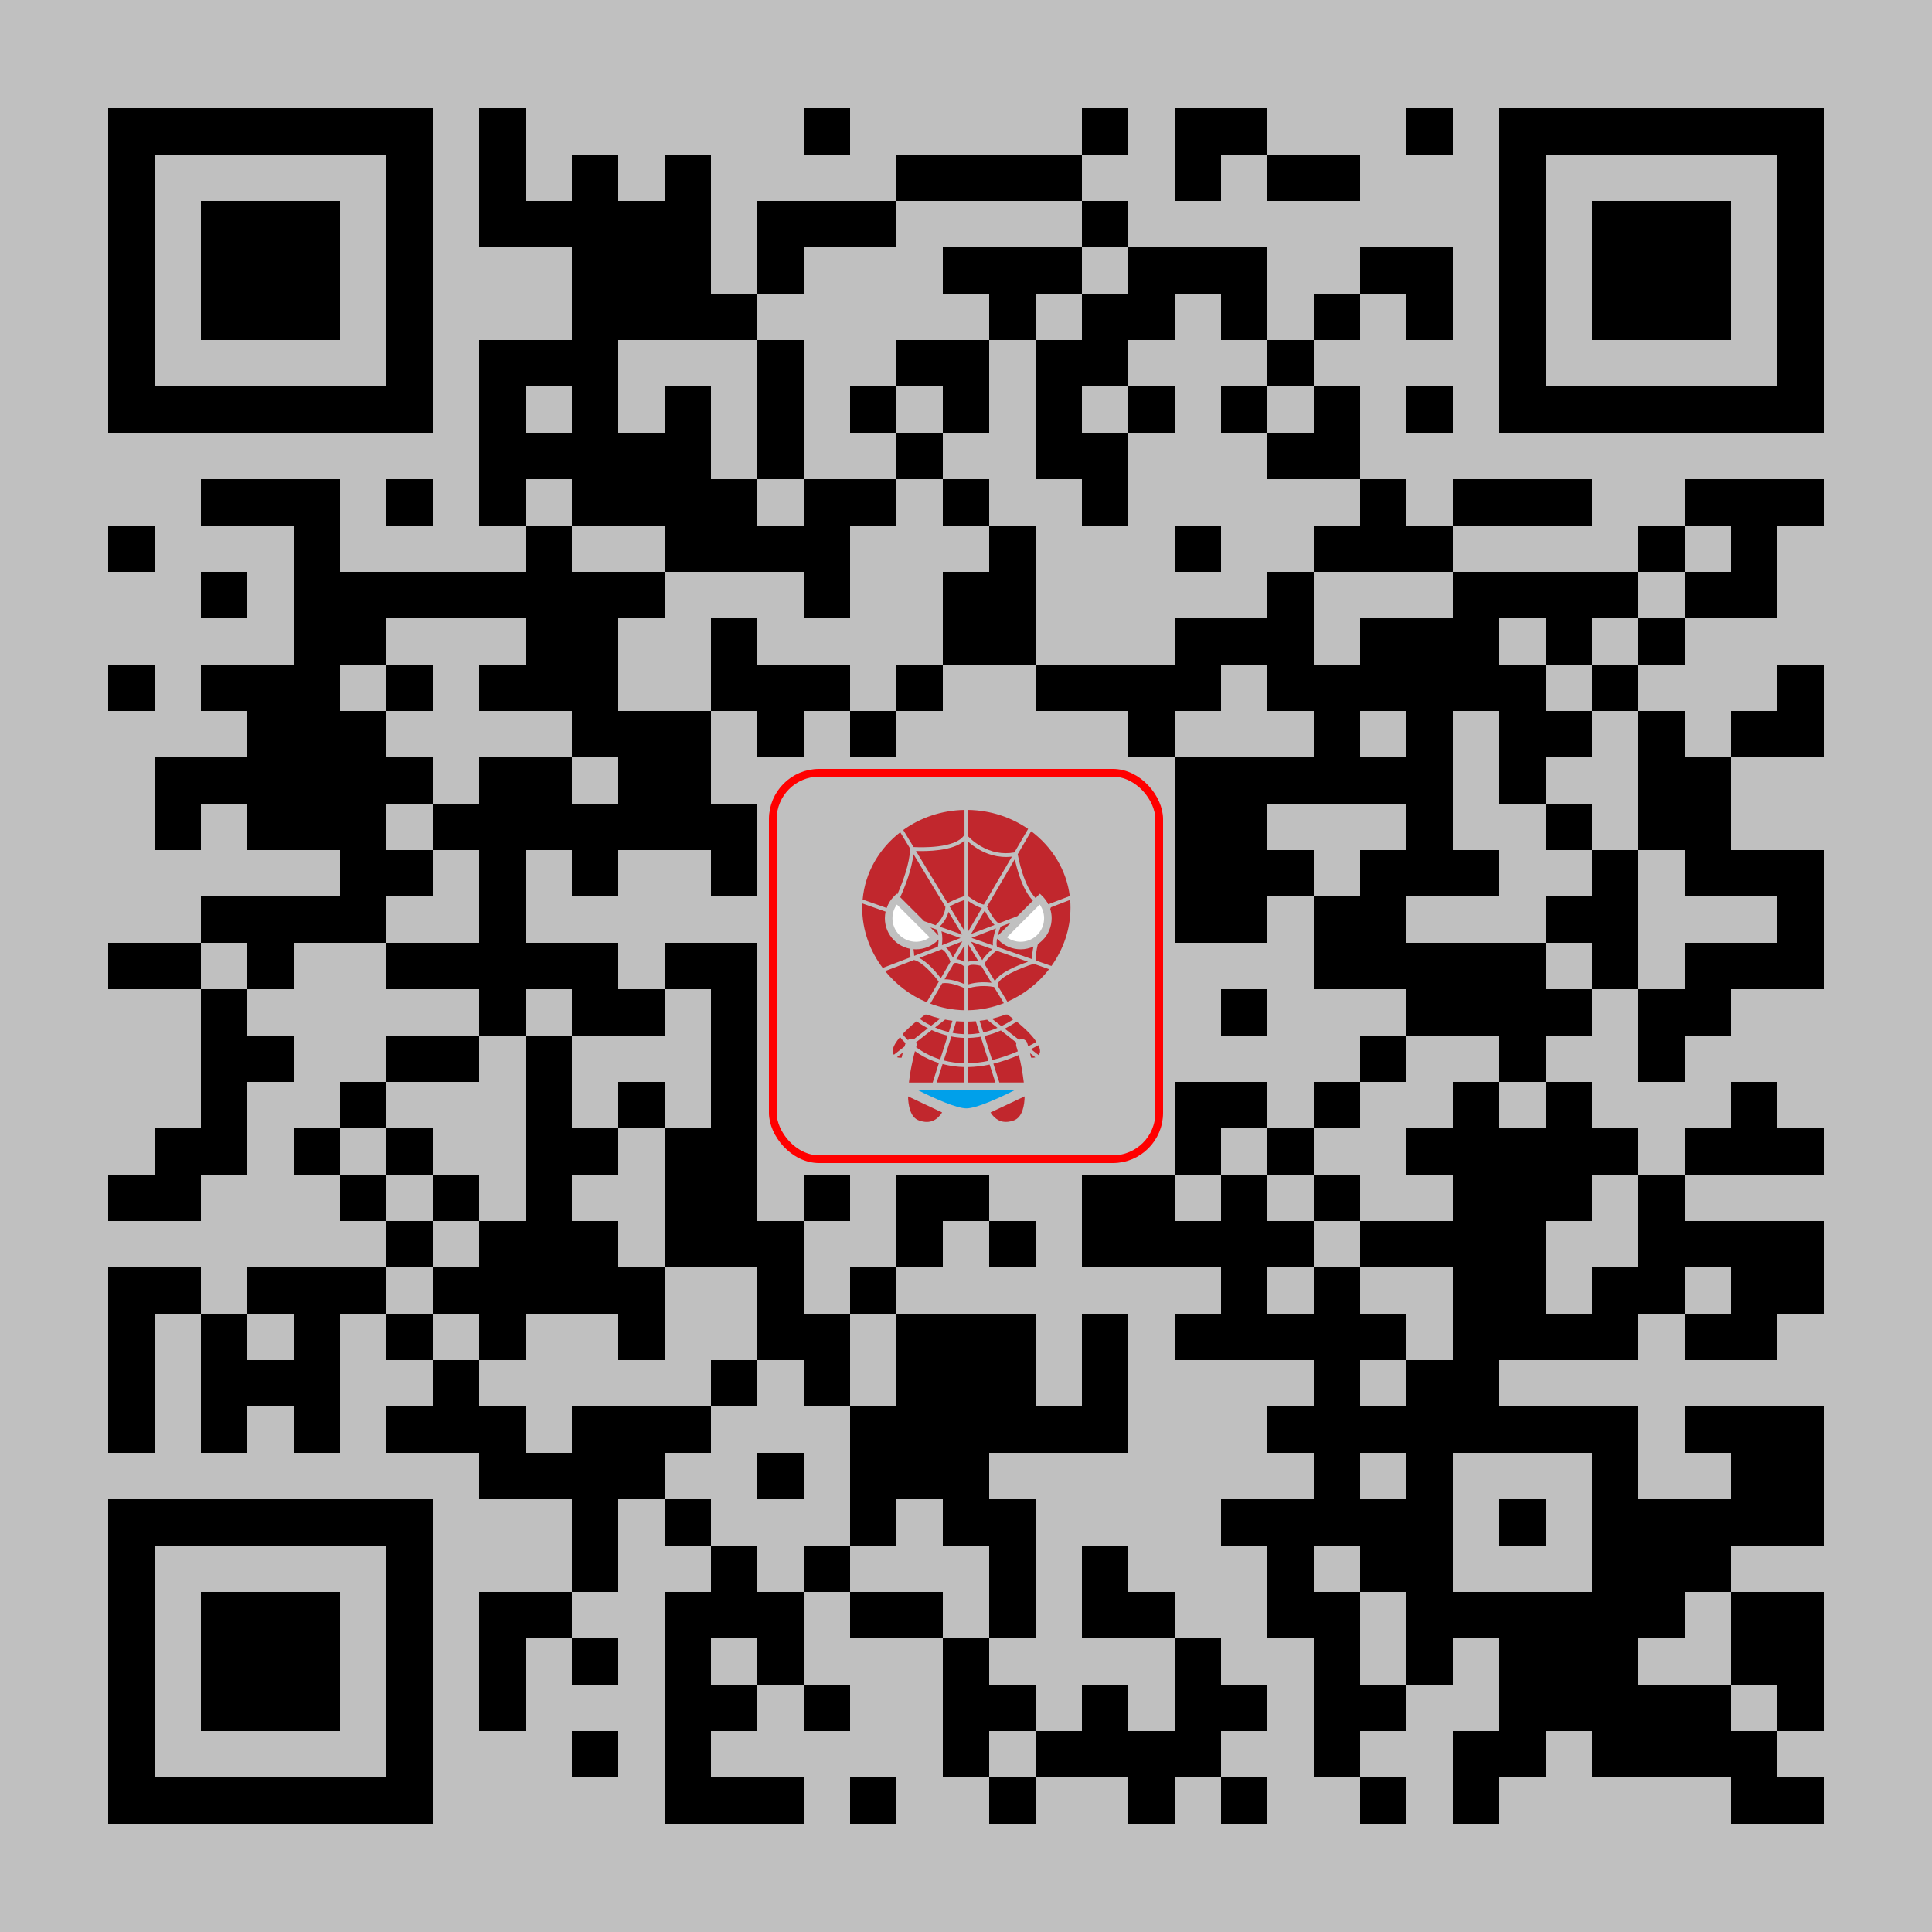 <?xml version="1.0" encoding="utf-8"?>
<svg xmlns="http://www.w3.org/2000/svg" xmlns:xlink="http://www.w3.org/1999/xlink" width="500" height="500" viewBox="0 0 500 500">

	<symbol  id="logo" viewBox="0 0 1024 1024"><path d="M387.4 921.4c15.1 5.3 28 5.2 39.2-0.3 10.3-5 17.5-13.8 22.1-21l-90.3-42.6c0.5 22.4 5.3 55.6 29 63.9zM587.1 912.6c13.7 13.1 30.5 16 51.2 8.8 23.9-8.3 28.7-41.5 29.1-64L577 900.1c2.5 4 5.9 8.5 10.1 12.5zM537.9 658.3c-6.9 0.6-13.7 0.9-20.7 1v33.5c10.3-0.1 20.6-1.1 30.8-2.8l-10.1-31.7zM548.1 657.3l9.8 30.7c12.6-2.8 25.1-6.8 37.6-12.1l-27.7-21.6c-6.5 1.2-13.1 2.2-19.7 3zM574.6 773.2c-9.2 2-18.3 3.5-27.3 4.6-10.2 1.2-20.2 1.9-30 2.1v40.9h72.6l-15.3-47.6zM368.1 774.6c-0.2 0.8-0.3 1.6-0.5 2.4-0.3 1.4-0.6 2.9-0.8 4.3-0.2 0.8-0.3 1.7-0.5 2.5-0.3 1.5-0.5 2.9-0.8 4.4-0.2 0.9-0.3 1.8-0.5 2.7-0.2 1.4-0.5 2.9-0.7 4.3-0.2 1-0.3 1.9-0.5 2.9l-0.6 4.2c-0.2 1.1-0.3 2.2-0.5 3.4-0.2 1.3-0.4 2.6-0.5 3.9-0.2 1.3-0.3 2.5-0.5 3.8-0.2 1.2-0.3 2.4-0.5 3.6-0.1 0.8-0.2 1.7-0.3 2.5-0.1 0.4-0.1 0.9-0.2 1.3h63l16.5-51.7c-4-1.2-7.9-2.6-11.8-4-20.9-7.8-38.1-17.7-51.7-27.5-3.2 11.8-6.1 24.1-8.6 37zM604.4 682.8c-14.3 6.4-28.9 11.3-43.5 14.6l20.4 63.8c22.1-5.3 44.8-13 68-23.1-1.2-4.4-2.5-8.7-3.8-12.9-1.1-3.4-0.8-6.9 0.4-10l-41.5-32.4zM404.3 640.6c-3.3 2.4-8.6 6.3-15.1 11.3 5.3 3.9 15.9 11.1 30.5 18.3l24.2-18.8c-11.9-2.8-23.7-6.4-35.3-10.7h-4.3zM507.2 659.3c-7-0.1-14-0.5-20.9-1.1l-9.9 31c10.3 2 20.6 3.1 30.9 3.5v-33.4zM551 699.4c-2.2 0.4-4.4 0.8-6.6 1.1-9 1.3-18.1 2-27.2 2.2v67c17.6-0.3 35.7-2.4 54.3-6.3l-20.5-64zM380.5 725.2l-0.6 2.1c13.6 10.1 31.2 20.6 52.8 28.6 3.6 1.3 7.1 2.5 10.8 3.7l20.1-63c-1.7-0.4-3.4-0.8-5.1-1.3-14.1-3.8-26.7-8.6-37.4-13.5l-41.4 32.3c1.5 3.4 2 7.3 0.8 11.1zM507.2 702.6c-11.3-0.4-22.7-1.6-33.9-3.8L453 762.3c17.4 4.5 35.5 7 54.3 7.4v-67.1zM466.5 687.1l9.6-30c-6.5-0.8-13-1.8-19.4-3.1L430 674.9c9.3 4 19.8 7.9 31.5 10.9 1.6 0.5 3.3 0.9 5 1.3zM507.2 779.8c-19.8-0.4-39-3.1-57.3-8l-15.6 48.9h73v-40.9zM684.5 754.9c3.7 0.4 7.7 0.3 11.3-0.8l-14.1-11c0.9 3.9 1.9 7.8 2.8 11.8zM704.5 748.2c1.4-1.8 2.6-4.1 3.3-6.9l0.3-1.2c0.1-0.4 0.1-0.7 0.1-1.1v-0.2c0.4-4.6-1.2-10.3-4.5-16.9-6.5 3.7-13 7.2-19.4 10.6l20.2 15.7zM614.5 678l38 29.6c0.9-0.5 1.9-0.9 2.9-1.3 7.9-2.5 16.3 1.9 18.8 9.8 0.9 2.9 1.8 5.8 2.6 8.8 7.2-3.7 14.5-7.6 21.8-11.8-1.3-2-2.7-4-4.2-6-0.5-0.7-1-1.3-1.5-2 0-0.1-0.1-0.1-0.1-0.2l-1.5-1.8c-0.1-0.1-0.2-0.2-0.3-0.4-0.4-0.6-0.9-1.1-1.4-1.7-0.2-0.2-0.3-0.4-0.5-0.6-0.4-0.5-0.9-1-1.3-1.5-0.2-0.2-0.4-0.5-0.6-0.7-0.4-0.5-0.8-0.9-1.2-1.4-0.3-0.3-0.5-0.6-0.8-0.9-0.4-0.4-0.8-0.8-1.1-1.3-0.3-0.4-0.6-0.7-1-1.1-0.3-0.4-0.7-0.8-1.1-1.1-0.4-0.4-0.7-0.8-1.1-1.2-0.3-0.4-0.7-0.7-1-1.1-0.4-0.4-0.8-0.9-1.2-1.3-0.3-0.3-0.6-0.7-1-1l-1.4-1.4-0.9-0.9-1.5-1.5-0.9-0.9c-0.5-0.5-1.1-1-1.6-1.6-0.3-0.3-0.6-0.6-1-0.9-0.5-0.5-1.1-1-1.6-1.6-0.2-0.2-0.4-0.4-0.7-0.6-0.4-0.3-0.7-0.7-1.1-1-0.3-0.3-0.6-0.6-0.9-0.8-0.3-0.3-0.6-0.5-0.9-0.8-0.4-0.4-0.8-0.7-1.2-1.1-0.2-0.2-0.4-0.3-0.5-0.5-5.9-5.4-11.8-10.4-17.3-14.9-10.4 7.2-21 13.4-31.7 18.7zM340.3 755h0.1c0.4-0.1 0.7-0.1 1.1-0.2 1-4.6 2.1-9.1 3.2-13.5L329 753.7c3.5 1.3 7.5 1.6 11.3 1.3zM621.7 640.6h-4.3c-12.1 4.5-24.3 8.2-36.8 11.1l25.1 19.6c10.8-5.2 21.6-11.3 32.3-18.4-6.9-5.5-12.7-9.8-16.3-12.3zM665.2 820.8c-3.1-26-7.5-50.4-13.2-72.9-23 10-45.6 17.7-67.5 23l15.9 49.8h64.8zM370.6 706.4c0.6 0.2 1.2 0.4 1.8 0.7L411 677c-15.2-7.9-25.5-15.3-29.9-18.7-0.7 0.6-1.5 1.2-2.2 1.8-0.9 0.7-1.8 1.5-2.7 2.2l-0.2 0.2c-0.7 0.6-1.4 1.2-2.2 1.8-0.3 0.2-0.5 0.4-0.7 0.6-0.7 0.6-1.4 1.2-2 1.7-0.4 0.4-0.9 0.8-1.3 1.2-0.2 0.2-0.5 0.4-0.7 0.6-4 3.5-8 7.1-12 10.9-4.8 4.5-9.1 8.9-13.1 13.2 0.3 0.5 4.9 6.8 13.8 15.7 3.6-2.4 8.3-3.2 12.8-1.8zM337.1 700.3c-5.4 6.5-9.8 12.6-13 18.1-0.2 0.4-0.4 0.8-0.6 1.1-0.8 1.4-1.5 2.8-2.1 4.1-0.3 0.6-0.6 1.3-0.9 2-0.5 1.3-1 2.5-1.4 3.7-0.4 1.2-0.7 2.3-0.9 3.4-0.5 2.4-0.7 4.6-0.5 6.5 0 0.2 0 0.3 0.1 0.5 0 0.2 0.1 0.4 0.1 0.6 0.1 0.4 0.1 0.7 0.2 1 0.7 2.4 1.6 4.3 2.7 6l28.3-22c0.8-2.9 1.7-5.8 2.6-8.7-7.5-7.4-12.3-13.3-14.6-16.3z" fill="#C1272D" p-id="5341"></path><path d="M384 840.8c42.8 21.5 102.6 48.5 129 48.5 26.3 0 85.9-27 128.5-48.5H384z" fill="#00A0EA" p-id="5342"></path><path d="M442.2 407.8l60 21.1-36.6-60.3c-4.7 18.2-16.6 32.3-23.4 39.2zM477.1 489.9l25.2-43.1-43.1 16.6c8.4 7.1 14.4 18.3 17.9 26.5zM508 179.7c-30.3 28.2-101.4 28.5-128.6 27.5l83.9 138.3c6.7-3.6 23.3-11.9 44.8-19V179.7zM555 496.7c6.4-10.9 18.8-22.6 26.6-29.3l-56.3-19.8 29.7 49.1zM508 513.5c-6.3-4.7-19.3-12.3-28-8.8l-24.9 42.6h2.4c18.5 0 39.6 8 50.5 12.7v-46.5zM525.4 427.2l62.3-24c-10.6-9.8-20.6-27.4-26.1-38l-36.2 62zM579.5 556.4l-27.1-44.7c-12.5-3.2-30.2-4.9-34.4 0.7v48.3c24.4-7.2 47.7-6 61.5-4.3zM633.7 222.2c-38.2 4.4-69.2-8-89.1-19.9-11.3-6.7-20.3-13.9-26.6-19.6v144.8c9.1 6.8 29 19.9 41.3 21.8l74.4-127.1zM545.3 500L518 455v45.7c8-3 18.8-2.1 27.3-0.7zM518 339.9V420l36-61.5c-12.4-3.3-27-12.4-36-18.6zM696.3 331.9l11.5-11.5 7.1 7.1c6.2 6.2 11.3 13.3 15.2 21l56.9-21.9c-8.9-69.3-46.9-130.3-102.3-171.7L649 215.8c1.7 9 15.1 82.5 47.3 116.1zM417.6 409.7l21.2 21.2c-0.7-6.3-2.1-11.9-4.6-15.4l-16.6-5.8zM437.5 461l0.1-0.3c0.9-5.3 1.6-12.1 1.7-18.8l-1.8 1.8c-15.5 15.5-36.2 24.1-58.2 24.1-2.1 0-4.3-0.1-6.4-0.3 1.1 7.4 1.6 13.6 1.8 17.6l62.8-24.1zM508 337c-18.6 6.4-33.2 13.7-39.6 17l39.6 65.2V337zM508 456.9l-21.6 37c8 0.4 16 4.2 21.6 7.7v-44.7zM497.6 437.9L446.9 420c3.5 12.6 2.3 28.4 1.3 36.8l49.4-18.9zM321.2 327.4l7.1-7.1 1.8 1.8c14.9-33.7 32.3-81.1 34-120.8v-0.2l-26.4-43.5c-55.8 43.3-93.3 106.7-99.6 178.3l63.7 22.4c3.9-11.5 10.5-22 19.4-30.9zM362.5 466.1c-15.6-3.2-29.9-10.9-41.4-22.4-15.5-15.5-24.1-36.2-24.1-58.2 0-6 0.7-11.9 1.9-17.6l-61.7-21.7c-0.2 3.8-0.3 7.5-0.3 11.3 0 59.1 20.3 114.5 54.4 159.7l73.6-28.3c-0.1-3.4-0.6-11.8-2.4-22.8zM586.3 567.7c-9.8-1.9-38.9-6-68.3 3.5v58.1c33-0.6 64.8-7.3 94.3-18.8l-26-42.8zM639.2 515.5c13.6-6.2 27.2-11.3 37.1-14.7l-83.8-29.5c-11.7 9.5-28.8 26.1-31.3 35.7l27.4 45.2c6.2-11.9 22.9-24 50.6-36.7zM656.8 467.8c-22 0-42.6-8.6-58.2-24.1l-4.2-4.2c-1.6 8.7-2 16.7-0.2 21.7l93 32.7c-0.5-9.5 1-21.1 3.6-33.6-10.5 5-22.1 7.5-34 7.5zM630.9 397.3l-27.1 10.4c-2.7 6.8-5.7 15.7-7.8 24.5l34.9-34.9zM735.2 360.9c2.5 7.9 3.8 16.2 3.8 24.6 0 22-8.6 42.6-24.1 58.2-3.8 3.8-8 7.2-12.4 10.2-4.2 17-6.6 32.8-5 43.7l40.9 14.4c31.7-44.2 50.5-97.6 50.5-154.4 0-7-0.3-13.9-0.9-20.8l-50.9 19.6c-0.3 0.8-0.9 2.4-1.9 4.5z" fill="#C1272D" p-id="5343"></path><path d="M691.7 506.2c-38.8 11.9-97 37.1-95.7 57.1l0.1 1.2 25.5 42.1c43.7-19 81.8-49 110.6-86.1l-40.5-14.3zM439.8 553.6c-12.7-17.2-43.1-52.6-65.7-57.5l-76.4 29.4c29.1 35.8 67 64.5 110.1 82.6l32-54.5zM689.3 338.9c-28.5-29.7-42.7-85.1-47.9-110.1l-73.7 126c7.4 15.5 20.8 38.1 30.8 44.2l49.9-19.2 40.9-40.9zM550 193.9c28.6 16.9 59 22.7 90.2 17.2l36.4-62.3C632 118 577.3 99.4 518 98.4v70.4c5.1 5.3 16.1 15.8 32 25.1zM526.5 437.5l56.8 20c-1.5-14.3 4.1-33.5 8-44.9l-64.8 24.9zM506.8 165.8l1.2-1.7V98.4c-60.9 1-117.1 20.7-162.3 53.2l27.4 45.2c19.5 1.1 110.4 4 133.7-31zM445.3 544.2l25.4-43.4c-3.3-9.5-11.9-28.2-22.9-33.1l-59.7 23c23.4 11.8 47.2 40.6 57.2 53.5zM508 570.8c-9.2-4.2-39.6-17.1-59.2-12.8l-31.5 53.8c28.5 10.7 59 16.9 90.7 17.5v-58.5zM337.7 329.8l63.5 63.5 30.3 10.7c4.2-3.8 24.8-23.6 25.9-48.8l-84.6-139.5c-4.6 39.7-21.2 83.2-35.1 114.1z" fill="#C1272D" p-id="5344"></path><path d="M794.9 472.3c16-36.9 24.1-75.5 24.1-114.7 0-77.4-31.9-150.2-89.9-204.8C671.3 98.3 594.6 68.3 513 68.3s-158.3 30-216.1 84.4c-58 54.7-89.9 127.4-89.9 204.8 0 39.2 8.1 77.8 24.1 114.7 15.5 35.7 37.5 68.1 65.5 96.1 23.1 23.1 49.2 42.3 77.7 57-11.1 8.5-26.2 20.7-40.6 34.7-0.7 0.7-1.4 1.4-2.1 2-0.3 0.2-0.5 0.5-0.8 0.7-32.7 32.4-46.6 59.5-42.5 82.4 0 0.2 0.1 0.4 0.1 0.6 0 0.2 0.1 0.3 0.1 0.5 0.1 0.3 0.1 0.6 0.2 0.8 0.2 0.7 0.3 1.4 0.5 2 6.5 23.3 22.9 36.3 45 36.3h1.2c-0.1 0.7-0.2 1.5-0.4 2.2l-0.3 1.6c-0.1 0.4-0.1 0.7-0.2 1.1-0.1 0.9-0.3 1.8-0.4 2.7-0.1 0.8-0.3 1.7-0.4 2.5l-0.2 1.4c0 0.2-0.1 0.5-0.1 0.8-0.2 1.1-0.3 2.1-0.5 3.2-0.1 0.9-0.3 1.8-0.4 2.7l-0.2 1.2c0 0.2 0 0.3-0.1 0.5-0.2 1.2-0.3 2.5-0.5 3.7-0.1 1-0.3 1.9-0.4 2.9l-0.1 0.9v0.3c-0.1 0.5-0.1 1-0.2 1.4-0.2 1.9-0.5 3.9-0.7 5.9l-0.1 0.5v0.1l-0.9 8.1c0 0.5-0.1 0.9-0.1 1.4v0.7c-0.1 0.3-0.1 0.6-0.2 0.9-0.5 3.9-12 96.5 48.1 117.5 10.6 3.7 20.8 5.5 30.6 5.5 11.1 0 21.7-2.4 31.6-7.2 21-10.2 33.2-28.9 39.1-40.3 13.6 4 25.8 6.5 35.4 6.5 9.1 0 20.4-2.3 32.9-5.9 6 11.5 18.1 29.7 38.8 39.7 9.9 4.8 20.4 7.2 31.6 7.2 9.8 0 20-1.8 30.6-5.5 53-18.5 50.2-117.8 49.9-120.5-1.5-15-3.5-29.6-5.9-43.8 5.3-0.4 10.3-1.6 14.9-3.5h0.1c0.6-0.2 1.1-0.4 1.7-0.6 0.4-0.2 0.8-0.3 1.2-0.5 0.3-0.1 0.6-0.3 0.9-0.4 0.7-0.3 1.3-0.6 2-0.9 0.1 0 0.1-0.1 0.2-0.1 10.7-5.4 18.4-14.6 22.5-26.9l0.9-3v-0.1c7-25.1-8.5-55.2-47.3-91.9-13.6-12.9-27.4-24.1-37.8-32 28.5-14.8 54.6-33.9 77.7-57 28.7-28 50.7-60.3 66.2-96zM789 357.6c0 56.8-18.8 110.2-50.5 154.4l-40.9-14.4c-1.6-11 0.7-26.7 5-43.7 4.4-3 8.5-6.4 12.4-10.2 15.5-15.5 24.1-36.2 24.1-58.2 0-8.5-1.3-16.8-3.8-24.6 0.9-2.1 1.6-3.7 2-4.6l50.9-19.6c0.5 7 0.8 13.9 0.8 20.9zM687.2 494l-93-32.7c-1.8-5.1-1.4-13 0.2-21.7l4.2 4.2c15.5 15.5 36.2 24.1 58.2 24.1 12 0 23.5-2.6 34.1-7.4-2.7 12.4-4.1 24-3.7 33.5z m-88.7-94.9c-10-6.1-23.4-28.7-30.8-44.2l73.7-126c5.2 24.9 19.3 80.4 47.9 110.1l-40.9 40.9-49.9 19.2z m32.4-1.8L596 432.2c2.1-8.8 5.1-17.7 7.8-24.5l27.1-10.4z m-47.6 60.1l-56.8-20 64.8-24.9c-3.9 11.4-9.4 30.6-8 44.9z m4.4-54.2l-62.3 24 36.3-62c5.4 10.6 15.4 28.2 26 38z m-6.2 64.2c-7.7 6.7-20.2 18.3-26.6 29.3l-29.8-49.1 56.4 19.8z m11 3.9l83.8 29.5c-9.9 3.4-23.5 8.5-37.1 14.7-27.7 12.6-44.4 24.7-50.5 36.7L561.2 507c2.5-9.7 19.6-26.3 31.3-35.7z m64.3-23.5c-13.2 0-25.9-4.1-36.4-11.7l86.9-86.9c17.5 24.3 15.4 58.5-6.5 80.4-11.8 11.7-27.4 18.2-44 18.2zM787 326.5l-56.9 21.9c-3.9-7.6-9-14.7-15.2-21l-7.1-7.1-11.5 11.5c-32.2-33.6-45.6-107.1-47.2-116.2l35.7-60.9c55.3 41.5 93.4 102.5 102.2 171.8zM518 98.4c59.3 1 114 19.6 158.6 50.5l-36.4 62.3c-31.2 5.5-61.5-0.3-90.2-17.2-15.9-9.4-26.9-19.8-32-25.1V98.4z m0 84.3c6.3 5.7 15.2 12.9 26.6 19.6 19.9 11.8 50.9 24.3 89.1 19.9l-74.4 127.1c-12.3-1.8-32.2-15-41.3-21.8V182.7z m0 157.2c9 6.2 23.6 15.4 36 18.5L518 420v-80.1z m0 115.1l27.3 45c-8.4-1.4-19.3-2.3-27.3 0.7V455z m0 57.4c4.2-5.6 21.9-3.9 34.4-0.7l27.1 44.7c-13.8-1.8-37.1-2.9-61.5 4.3v-48.3z m0 58.8c29.4-9.5 58.6-5.4 68.3-3.5l25.9 42.8C582.8 622 551 628.7 518 629.3v-58.1z m127.5 154c1.3 4.2 2.6 8.5 3.8 12.9-23.2 10.1-45.9 17.9-68 23.1l-20.4-63.8c14.6-3.3 29.1-8.2 43.5-14.6l41.5 32.4c-1.2 3.1-1.4 6.6-0.4 10z m6.4 22.7c5.7 22.5 10.1 46.9 13.2 72.9h-64.8L584.4 771c22-5.4 44.5-13.1 67.5-23.1z m-94-59.9l-9.8-30.7c6.6-0.8 13.2-1.8 19.7-3l27.7 21.6c-12.5 5.2-25 9.3-37.6 12.1z m22.7-36.4c12.4-2.9 24.7-6.6 36.8-11.1h4.3c3.5 2.5 9.4 6.8 16.4 12.3-10.7 7.1-21.5 13.2-32.3 18.4l-25.2-19.6z m-63.4 7.7c6.9-0.1 13.8-0.4 20.7-1L548 690c-10.2 1.8-20.5 2.7-30.8 2.8v-33.5z m0 43.4c9.1-0.1 18.1-0.9 27.2-2.2 2.2-0.3 4.4-0.7 6.6-1.1l20.5 64c-18.6 3.9-36.7 6-54.3 6.3v-67z m0 77.2c9.9-0.2 19.9-0.9 30-2.1 9-1.1 18.1-2.6 27.3-4.6l15.2 47.6h-72.6v-40.9zM508 98.4V164l-1.2 1.7c-23.3 35-114.2 32.1-133.7 31l-27.4-45.2c45.2-32.4 101.4-52.1 162.3-53.1z m-88.2 571.7c-14.7-7.2-25.2-14.4-30.5-18.3 6.4-5 11.7-8.9 15.1-11.3h4.3c11.6 4.3 23.4 7.9 35.3 10.7l-24.2 18.9z m36.9-16.1c6.4 1.2 12.9 2.3 19.4 3.1l-9.6 30c-1.7-0.4-3.4-0.8-5.1-1.3-11.6-3.1-22.2-6.9-31.5-10.9l26.8-20.9zM421 681.9c10.7 4.9 23.3 9.7 37.4 13.5 1.7 0.4 3.4 0.9 5.1 1.3l-20.1 63c-3.6-1.1-7.2-2.3-10.8-3.7-21.6-8-39.1-18.5-52.8-28.6l0.6-2.1c1.2-3.8 0.8-7.7-0.8-11l41.4-32.4z m7.6 83.2c3.9 1.4 7.8 2.8 11.8 4l-16.5 51.7h-63c0.1-0.4 0.1-0.9 0.2-1.3 0.1-0.8 0.2-1.7 0.3-2.5 0.2-1.2 0.3-2.4 0.5-3.6 0.2-1.3 0.3-2.6 0.5-3.8 0.2-1.3 0.4-2.6 0.5-3.9 0.2-1.1 0.3-2.3 0.5-3.4l0.6-4.2c0.2-1 0.3-1.9 0.5-2.9 0.2-1.4 0.5-2.9 0.7-4.3 0.2-0.9 0.3-1.8 0.5-2.7 0.3-1.5 0.5-2.9 0.8-4.4 0.2-0.8 0.3-1.7 0.5-2.5 0.3-1.5 0.5-2.9 0.8-4.3 0.2-0.8 0.3-1.6 0.5-2.4 2.5-12.9 5.5-25.2 8.8-37 13.4 9.8 30.6 19.7 51.5 27.5z m21.3 6.8c18.4 4.9 37.5 7.5 57.3 8v40.9h-73l15.7-48.9z m3.1-9.6l20.3-63.6c11.3 2.2 22.6 3.5 33.9 3.8v67.1c-18.7-0.3-36.9-2.7-54.2-7.3z m23.4-73.1l9.9-31c6.9 0.6 13.9 1 20.9 1.1v33.4c-10.2-0.4-20.5-1.6-30.8-3.5z m-59.1-77.4l31.5-53.8c19.5-4.4 49.9 8.5 59.2 12.8v58.5c-31.7-0.6-62.2-6.7-90.7-17.5z m-88.5-262.6l86.9 86.9c-10.5 7.6-23.1 11.7-36.4 11.7-16.6 0-32.3-6.5-44-18.2-11.8-11.8-18.2-27.4-18.2-44 0-13.3 4.1-25.9 11.7-36.4zM446.9 420l50.7 17.8-49.4 19c1.1-8.4 2.3-24.2-1.3-36.8z m55.4 26.8l-25.2 43.1c-3.5-8.2-9.5-19.4-17.9-26.5l43.1-16.6z m-60.1-39c6.8-6.9 18.7-21 23.4-39.2l36.6 60.3-60-21.1z m-10.6-3.8l-30.3-10.7-63.5-63.5c13.9-30.9 30.5-74.4 35.2-114.1l84.6 139.5c-1.2 25.3-21.8 45-26 48.8z m7.2 27l-21.2-21.2 16.6 5.8c2.5 3.5 4 9.1 4.6 15.4z m-59.5 36.8c22 0 42.6-8.6 58.2-24.1l1.8-1.8c-0.1 6.7-0.8 13.4-1.7 18.8l-0.1 0.3-62.8 24.1c-0.2-4-0.8-10.2-1.8-17.6 2.1 0.2 4.3 0.3 6.4 0.3z m68.5 0c11 4.9 19.6 23.6 22.9 33.1l-25.4 43.4c-10-13-33.8-41.7-57.2-53.5l59.7-23z m9.7 79.3h-2.4l24.9-42.6c8.7-3.4 21.7 4.1 28 8.8v46.3c-10.9-4.5-32-12.5-50.5-12.5z m28.9-53.3l21.6-37v44.6c-5.7-3.3-13.6-7.1-21.6-7.6z m-18-139.8c6.3-3.3 20.9-10.6 39.6-17v82.2L468.4 354z m-5.2-8.6l-83.9-138.3c27.3 1 98.3 0.8 128.6-27.5v146.8c-21.4 7.2-37.9 15.5-44.7 19zM337.6 157.6l26.4 43.5v0.2c-1.7 39.7-19.1 87.1-34 120.8l-1.8-1.8-7.1 7.1c-8.9 8.9-15.4 19.4-19.5 30.9L238 335.9c6.3-71.6 43.8-135.1 99.6-178.3z m-46.2 359.6C257.4 472 237 416.6 237 357.5c0-3.8 0.1-7.6 0.3-11.3L299 368c-1.2 5.7-1.9 11.6-1.9 17.6 0 22 8.6 42.6 24.1 58.2 11.5 11.5 25.8 19.2 41.4 22.4 1.8 11 2.3 19.4 2.4 22.8l-73.6 28.2z m6.4 8.3l76.4-29.4c22.6 4.8 52.9 40.3 65.7 57.5L408 608.1c-43.2-18.1-81.1-46.8-110.2-82.6z m43.8 229.3c-0.4 0-0.8 0.1-1.1 0.2h-0.1c-3.8 0.3-7.8 0-11.3-1.4l15.8-12.3c-1.2 4.5-2.3 9-3.3 13.5z m7.5-29.5l-28.3 22c-1.1-1.7-2-3.6-2.7-6-0.1-0.3-0.2-0.7-0.2-1 0-0.2-0.1-0.4-0.1-0.6 0-0.2 0-0.3-0.1-0.5-0.2-1.9 0-4.1 0.5-6.5 0.2-1.1 0.5-2.2 0.9-3.4 0.4-1.2 0.9-2.4 1.4-3.7 0.3-0.7 0.6-1.3 0.9-2 0.6-1.3 1.3-2.7 2.1-4.1 0.2-0.4 0.4-0.7 0.6-1.1 3.2-5.6 7.6-11.6 13-18.1 2.3 3 7.1 8.9 14.6 16.3-0.9 2.8-1.7 5.7-2.6 8.7z m-5.2-32.7c4-4.3 8.3-8.7 13.1-13.2 4-3.8 8.1-7.5 12-10.9 0.2-0.2 0.5-0.4 0.7-0.6 0.5-0.4 0.9-0.8 1.3-1.2 0.7-0.6 1.4-1.2 2-1.7 0.3-0.2 0.5-0.4 0.7-0.6 0.7-0.6 1.5-1.2 2.2-1.8l0.2-0.2c0.9-0.8 1.8-1.5 2.7-2.2 0.7-0.6 1.5-1.2 2.2-1.8 4.4 3.4 14.7 10.9 29.9 18.7l-38.6 30.1c-0.6-0.3-1.2-0.5-1.8-0.7a15 15 0 0 0-12.9 1.9c-8.8-9-13.4-15.3-13.7-15.8z m82.8 228.5c-11.3 5.5-24.1 5.6-39.2 0.3-23.7-8.3-28.6-41.5-29-63.9l90.3 42.6c-4.6 7.2-11.8 16-22.1 21z m86.4-31.8c-26.4 0-86.3-27-129.1-48.5h257.5c-42.5 21.5-102.1 48.5-128.4 48.5z m125.2 32.1c-20.7 7.2-37.5 4.3-51.2-8.8-4.2-4-7.6-8.5-10.1-12.5l90.4-42.7c-0.4 22.4-5.2 55.7-29.1 64z m46.2-166.5c-0.9-4-1.8-7.9-2.8-11.8l14.1 11c-3.7 1.1-7.6 1.2-11.3 0.8z m23.7-16v0.2c0 0.4-0.1 0.7-0.1 1.1l-0.3 1.2c-0.8 2.8-1.9 5.1-3.3 6.9l-20.2-15.8c6.4-3.3 12.9-6.9 19.4-10.6 3.4 6.6 5 12.4 4.5 17z m-44.6-64.6c0.2 0.2 0.4 0.3 0.5 0.5 0.4 0.4 0.8 0.7 1.2 1.1 0.3 0.3 0.6 0.5 0.9 0.8 0.3 0.3 0.6 0.5 0.9 0.8 0.4 0.3 0.7 0.7 1.1 1 0.2 0.2 0.4 0.4 0.7 0.6 0.6 0.5 1.1 1 1.6 1.6 0.3 0.3 0.6 0.6 1 0.9 0.5 0.5 1.1 1 1.6 1.6l0.9 0.9 1.5 1.5 0.9 0.9 1.4 1.4c0.3 0.3 0.6 0.7 1 1 0.4 0.4 0.8 0.9 1.2 1.3 0.3 0.4 0.7 0.7 1 1.1 0.4 0.4 0.7 0.8 1.1 1.2 0.4 0.4 0.7 0.8 1.1 1.1 0.3 0.4 0.6 0.7 1 1.1 0.4 0.4 0.8 0.9 1.1 1.3 0.3 0.3 0.5 0.6 0.8 0.9 0.4 0.5 0.8 0.9 1.2 1.4 0.2 0.2 0.4 0.5 0.6 0.7 0.4 0.5 0.9 1 1.3 1.5 0.2 0.2 0.3 0.4 0.5 0.6 0.5 0.6 0.9 1.1 1.4 1.7 0.1 0.1 0.2 0.2 0.3 0.4l1.5 1.8c0 0.1 0.1 0.1 0.1 0.2 0.5 0.7 1 1.3 1.5 2 1.5 2.1 2.9 4.1 4.2 6-7.3 4.1-14.6 8.1-21.8 11.8-0.9-3-1.7-5.9-2.6-8.8-2.5-7.9-10.9-12.3-18.8-9.8-1 0.3-2 0.8-2.9 1.3l-38-29.6c10.7-5.4 21.3-11.6 31.8-18.6 5.4 4.4 11.3 9.5 17.2 14.8z m-42-67.7l-25.5-42.1-0.1-1.2c-1.2-19.9 56.9-45.1 95.7-57.1l40.5 14.3c-28.8 37.1-66.9 67-110.6 86.1z" fill="" p-id="5345"></path><path d="M707.3 349.2l-86.9 86.9c10.5 7.6 23.1 11.7 36.4 11.7 16.6 0 32.3-6.5 44-18.2 21.8-21.9 24-56.1 6.5-80.4zM379.3 447.8c13.2 0 25.9-4.1 36.4-11.7l-86.9-86.9c-7.6 10.5-11.7 23.1-11.7 36.4 0 16.6 6.5 32.3 18.2 44 11.8 11.7 27.4 18.2 44 18.2z" fill="#FFFFFF" p-id="5346"></path></symbol>
	<g id="qr">
		<rect fill="#c0c0c0ff" x="0" y="0" width="500" height="500" />
		<rect fill="#000000ff" x="28" y="28" width="12" height="12" />
		<rect fill="#000000ff" x="28" y="40" width="12" height="12" />
		<rect fill="#000000ff" x="28" y="52" width="12" height="12" />
		<rect fill="#000000ff" x="28" y="64" width="12" height="12" />
		<rect fill="#000000ff" x="28" y="76" width="12" height="12" />
		<rect fill="#000000ff" x="28" y="88" width="12" height="12" />
		<rect fill="#000000ff" x="28" y="100" width="12" height="12" />
		<rect fill="#000000ff" x="28" y="136" width="12" height="12" />
		<rect fill="#000000ff" x="28" y="172" width="12" height="12" />
		<rect fill="#000000ff" x="28" y="244" width="12" height="12" />
		<rect fill="#000000ff" x="28" y="304" width="12" height="12" />
		<rect fill="#000000ff" x="28" y="328" width="12" height="12" />
		<rect fill="#000000ff" x="28" y="340" width="12" height="12" />
		<rect fill="#000000ff" x="28" y="352" width="12" height="12" />
		<rect fill="#000000ff" x="28" y="364" width="12" height="12" />
		<rect fill="#000000ff" x="28" y="388" width="12" height="12" />
		<rect fill="#000000ff" x="28" y="400" width="12" height="12" />
		<rect fill="#000000ff" x="28" y="412" width="12" height="12" />
		<rect fill="#000000ff" x="28" y="424" width="12" height="12" />
		<rect fill="#000000ff" x="28" y="436" width="12" height="12" />
		<rect fill="#000000ff" x="28" y="448" width="12" height="12" />
		<rect fill="#000000ff" x="28" y="460" width="12" height="12" />
		<rect fill="#000000ff" x="40" y="28" width="12" height="12" />
		<rect fill="#000000ff" x="40" y="100" width="12" height="12" />
		<rect fill="#000000ff" x="40" y="196" width="12" height="12" />
		<rect fill="#000000ff" x="40" y="208" width="12" height="12" />
		<rect fill="#000000ff" x="40" y="244" width="12" height="12" />
		<rect fill="#000000ff" x="40" y="292" width="12" height="12" />
		<rect fill="#000000ff" x="40" y="304" width="12" height="12" />
		<rect fill="#000000ff" x="40" y="328" width="12" height="12" />
		<rect fill="#000000ff" x="40" y="388" width="12" height="12" />
		<rect fill="#000000ff" x="40" y="460" width="12" height="12" />
		<rect fill="#000000ff" x="52" y="28" width="12" height="12" />
		<rect fill="#000000ff" x="52" y="52" width="12" height="12" />
		<rect fill="#000000ff" x="52" y="64" width="12" height="12" />
		<rect fill="#000000ff" x="52" y="76" width="12" height="12" />
		<rect fill="#000000ff" x="52" y="100" width="12" height="12" />
		<rect fill="#000000ff" x="52" y="124" width="12" height="12" />
		<rect fill="#000000ff" x="52" y="148" width="12" height="12" />
		<rect fill="#000000ff" x="52" y="172" width="12" height="12" />
		<rect fill="#000000ff" x="52" y="196" width="12" height="12" />
		<rect fill="#000000ff" x="52" y="232" width="12" height="12" />
		<rect fill="#000000ff" x="52" y="256" width="12" height="12" />
		<rect fill="#000000ff" x="52" y="268" width="12" height="12" />
		<rect fill="#000000ff" x="52" y="280" width="12" height="12" />
		<rect fill="#000000ff" x="52" y="292" width="12" height="12" />
		<rect fill="#000000ff" x="52" y="340" width="12" height="12" />
		<rect fill="#000000ff" x="52" y="352" width="12" height="12" />
		<rect fill="#000000ff" x="52" y="364" width="12" height="12" />
		<rect fill="#000000ff" x="52" y="388" width="12" height="12" />
		<rect fill="#000000ff" x="52" y="412" width="12" height="12" />
		<rect fill="#000000ff" x="52" y="424" width="12" height="12" />
		<rect fill="#000000ff" x="52" y="436" width="12" height="12" />
		<rect fill="#000000ff" x="52" y="460" width="12" height="12" />
		<rect fill="#000000ff" x="64" y="28" width="12" height="12" />
		<rect fill="#000000ff" x="64" y="52" width="12" height="12" />
		<rect fill="#000000ff" x="64" y="64" width="12" height="12" />
		<rect fill="#000000ff" x="64" y="76" width="12" height="12" />
		<rect fill="#000000ff" x="64" y="100" width="12" height="12" />
		<rect fill="#000000ff" x="64" y="124" width="12" height="12" />
		<rect fill="#000000ff" x="64" y="172" width="12" height="12" />
		<rect fill="#000000ff" x="64" y="184" width="12" height="12" />
		<rect fill="#000000ff" x="64" y="196" width="12" height="12" />
		<rect fill="#000000ff" x="64" y="208" width="12" height="12" />
		<rect fill="#000000ff" x="64" y="232" width="12" height="12" />
		<rect fill="#000000ff" x="64" y="244" width="12" height="12" />
		<rect fill="#000000ff" x="64" y="268" width="12" height="12" />
		<rect fill="#000000ff" x="64" y="328" width="12" height="12" />
		<rect fill="#000000ff" x="64" y="352" width="12" height="12" />
		<rect fill="#000000ff" x="64" y="388" width="12" height="12" />
		<rect fill="#000000ff" x="64" y="412" width="12" height="12" />
		<rect fill="#000000ff" x="64" y="424" width="12" height="12" />
		<rect fill="#000000ff" x="64" y="436" width="12" height="12" />
		<rect fill="#000000ff" x="64" y="460" width="12" height="12" />
		<rect fill="#000000ff" x="76" y="28" width="12" height="12" />
		<rect fill="#000000ff" x="76" y="52" width="12" height="12" />
		<rect fill="#000000ff" x="76" y="64" width="12" height="12" />
		<rect fill="#000000ff" x="76" y="76" width="12" height="12" />
		<rect fill="#000000ff" x="76" y="100" width="12" height="12" />
		<rect fill="#000000ff" x="76" y="124" width="12" height="12" />
		<rect fill="#000000ff" x="76" y="136" width="12" height="12" />
		<rect fill="#000000ff" x="76" y="148" width="12" height="12" />
		<rect fill="#000000ff" x="76" y="160" width="12" height="12" />
		<rect fill="#000000ff" x="76" y="172" width="12" height="12" />
		<rect fill="#000000ff" x="76" y="184" width="12" height="12" />
		<rect fill="#000000ff" x="76" y="196" width="12" height="12" />
		<rect fill="#000000ff" x="76" y="208" width="12" height="12" />
		<rect fill="#000000ff" x="76" y="232" width="12" height="12" />
		<rect fill="#000000ff" x="76" y="292" width="12" height="12" />
		<rect fill="#000000ff" x="76" y="328" width="12" height="12" />
		<rect fill="#000000ff" x="76" y="340" width="12" height="12" />
		<rect fill="#000000ff" x="76" y="352" width="12" height="12" />
		<rect fill="#000000ff" x="76" y="364" width="12" height="12" />
		<rect fill="#000000ff" x="76" y="388" width="12" height="12" />
		<rect fill="#000000ff" x="76" y="412" width="12" height="12" />
		<rect fill="#000000ff" x="76" y="424" width="12" height="12" />
		<rect fill="#000000ff" x="76" y="436" width="12" height="12" />
		<rect fill="#000000ff" x="76" y="460" width="12" height="12" />
		<rect fill="#000000ff" x="88" y="28" width="12" height="12" />
		<rect fill="#000000ff" x="88" y="100" width="12" height="12" />
		<rect fill="#000000ff" x="88" y="148" width="12" height="12" />
		<rect fill="#000000ff" x="88" y="160" width="12" height="12" />
		<rect fill="#000000ff" x="88" y="184" width="12" height="12" />
		<rect fill="#000000ff" x="88" y="196" width="12" height="12" />
		<rect fill="#000000ff" x="88" y="208" width="12" height="12" />
		<rect fill="#000000ff" x="88" y="220" width="12" height="12" />
		<rect fill="#000000ff" x="88" y="232" width="12" height="12" />
		<rect fill="#000000ff" x="88" y="280" width="12" height="12" />
		<rect fill="#000000ff" x="88" y="304" width="12" height="12" />
		<rect fill="#000000ff" x="88" y="328" width="12" height="12" />
		<rect fill="#000000ff" x="88" y="388" width="12" height="12" />
		<rect fill="#000000ff" x="88" y="460" width="12" height="12" />
		<rect fill="#000000ff" x="100" y="28" width="12" height="12" />
		<rect fill="#000000ff" x="100" y="40" width="12" height="12" />
		<rect fill="#000000ff" x="100" y="52" width="12" height="12" />
		<rect fill="#000000ff" x="100" y="64" width="12" height="12" />
		<rect fill="#000000ff" x="100" y="76" width="12" height="12" />
		<rect fill="#000000ff" x="100" y="88" width="12" height="12" />
		<rect fill="#000000ff" x="100" y="100" width="12" height="12" />
		<rect fill="#000000ff" x="100" y="124" width="12" height="12" />
		<rect fill="#000000ff" x="100" y="148" width="12" height="12" />
		<rect fill="#000000ff" x="100" y="172" width="12" height="12" />
		<rect fill="#000000ff" x="100" y="196" width="12" height="12" />
		<rect fill="#000000ff" x="100" y="220" width="12" height="12" />
		<rect fill="#000000ff" x="100" y="244" width="12" height="12" />
		<rect fill="#000000ff" x="100" y="268" width="12" height="12" />
		<rect fill="#000000ff" x="100" y="292" width="12" height="12" />
		<rect fill="#000000ff" x="100" y="316" width="12" height="12" />
		<rect fill="#000000ff" x="100" y="340" width="12" height="12" />
		<rect fill="#000000ff" x="100" y="364" width="12" height="12" />
		<rect fill="#000000ff" x="100" y="388" width="12" height="12" />
		<rect fill="#000000ff" x="100" y="400" width="12" height="12" />
		<rect fill="#000000ff" x="100" y="412" width="12" height="12" />
		<rect fill="#000000ff" x="100" y="424" width="12" height="12" />
		<rect fill="#000000ff" x="100" y="436" width="12" height="12" />
		<rect fill="#000000ff" x="100" y="448" width="12" height="12" />
		<rect fill="#000000ff" x="100" y="460" width="12" height="12" />
		<rect fill="#000000ff" x="112" y="148" width="12" height="12" />
		<rect fill="#000000ff" x="112" y="208" width="12" height="12" />
		<rect fill="#000000ff" x="112" y="244" width="12" height="12" />
		<rect fill="#000000ff" x="112" y="268" width="12" height="12" />
		<rect fill="#000000ff" x="112" y="304" width="12" height="12" />
		<rect fill="#000000ff" x="112" y="328" width="12" height="12" />
		<rect fill="#000000ff" x="112" y="352" width="12" height="12" />
		<rect fill="#000000ff" x="112" y="364" width="12" height="12" />
		<rect fill="#000000ff" x="124" y="28" width="12" height="12" />
		<rect fill="#000000ff" x="124" y="40" width="12" height="12" />
		<rect fill="#000000ff" x="124" y="52" width="12" height="12" />
		<rect fill="#000000ff" x="124" y="88" width="12" height="12" />
		<rect fill="#000000ff" x="124" y="100" width="12" height="12" />
		<rect fill="#000000ff" x="124" y="112" width="12" height="12" />
		<rect fill="#000000ff" x="124" y="124" width="12" height="12" />
		<rect fill="#000000ff" x="124" y="148" width="12" height="12" />
		<rect fill="#000000ff" x="124" y="172" width="12" height="12" />
		<rect fill="#000000ff" x="124" y="196" width="12" height="12" />
		<rect fill="#000000ff" x="124" y="208" width="12" height="12" />
		<rect fill="#000000ff" x="124" y="220" width="12" height="12" />
		<rect fill="#000000ff" x="124" y="232" width="12" height="12" />
		<rect fill="#000000ff" x="124" y="244" width="12" height="12" />
		<rect fill="#000000ff" x="124" y="256" width="12" height="12" />
		<rect fill="#000000ff" x="124" y="316" width="12" height="12" />
		<rect fill="#000000ff" x="124" y="328" width="12" height="12" />
		<rect fill="#000000ff" x="124" y="340" width="12" height="12" />
		<rect fill="#000000ff" x="124" y="364" width="12" height="12" />
		<rect fill="#000000ff" x="124" y="376" width="12" height="12" />
		<rect fill="#000000ff" x="124" y="412" width="12" height="12" />
		<rect fill="#000000ff" x="124" y="424" width="12" height="12" />
		<rect fill="#000000ff" x="124" y="436" width="12" height="12" />
		<rect fill="#000000ff" x="136" y="52" width="12" height="12" />
		<rect fill="#000000ff" x="136" y="88" width="12" height="12" />
		<rect fill="#000000ff" x="136" y="112" width="12" height="12" />
		<rect fill="#000000ff" x="136" y="136" width="12" height="12" />
		<rect fill="#000000ff" x="136" y="148" width="12" height="12" />
		<rect fill="#000000ff" x="136" y="160" width="12" height="12" />
		<rect fill="#000000ff" x="136" y="172" width="12" height="12" />
		<rect fill="#000000ff" x="136" y="196" width="12" height="12" />
		<rect fill="#000000ff" x="136" y="208" width="12" height="12" />
		<rect fill="#000000ff" x="136" y="244" width="12" height="12" />
		<rect fill="#000000ff" x="136" y="268" width="12" height="12" />
		<rect fill="#000000ff" x="136" y="280" width="12" height="12" />
		<rect fill="#000000ff" x="136" y="292" width="12" height="12" />
		<rect fill="#000000ff" x="136" y="304" width="12" height="12" />
		<rect fill="#000000ff" x="136" y="316" width="12" height="12" />
		<rect fill="#000000ff" x="136" y="328" width="12" height="12" />
		<rect fill="#000000ff" x="136" y="376" width="12" height="12" />
		<rect fill="#000000ff" x="136" y="412" width="12" height="12" />
		<rect fill="#000000ff" x="148" y="40" width="12" height="12" />
		<rect fill="#000000ff" x="148" y="52" width="12" height="12" />
		<rect fill="#000000ff" x="148" y="64" width="12" height="12" />
		<rect fill="#000000ff" x="148" y="76" width="12" height="12" />
		<rect fill="#000000ff" x="148" y="88" width="12" height="12" />
		<rect fill="#000000ff" x="148" y="100" width="12" height="12" />
		<rect fill="#000000ff" x="148" y="112" width="12" height="12" />
		<rect fill="#000000ff" x="148" y="124" width="12" height="12" />
		<rect fill="#000000ff" x="148" y="148" width="12" height="12" />
		<rect fill="#000000ff" x="148" y="160" width="12" height="12" />
		<rect fill="#000000ff" x="148" y="172" width="12" height="12" />
		<rect fill="#000000ff" x="148" y="184" width="12" height="12" />
		<rect fill="#000000ff" x="148" y="208" width="12" height="12" />
		<rect fill="#000000ff" x="148" y="220" width="12" height="12" />
		<rect fill="#000000ff" x="148" y="244" width="12" height="12" />
		<rect fill="#000000ff" x="148" y="256" width="12" height="12" />
		<rect fill="#000000ff" x="148" y="292" width="12" height="12" />
		<rect fill="#000000ff" x="148" y="316" width="12" height="12" />
		<rect fill="#000000ff" x="148" y="328" width="12" height="12" />
		<rect fill="#000000ff" x="148" y="364" width="12" height="12" />
		<rect fill="#000000ff" x="148" y="376" width="12" height="12" />
		<rect fill="#000000ff" x="148" y="388" width="12" height="12" />
		<rect fill="#000000ff" x="148" y="400" width="12" height="12" />
		<rect fill="#000000ff" x="148" y="424" width="12" height="12" />
		<rect fill="#000000ff" x="148" y="448" width="12" height="12" />
		<rect fill="#000000ff" x="160" y="52" width="12" height="12" />
		<rect fill="#000000ff" x="160" y="64" width="12" height="12" />
		<rect fill="#000000ff" x="160" y="76" width="12" height="12" />
		<rect fill="#000000ff" x="160" y="112" width="12" height="12" />
		<rect fill="#000000ff" x="160" y="124" width="12" height="12" />
		<rect fill="#000000ff" x="160" y="148" width="12" height="12" />
		<rect fill="#000000ff" x="160" y="184" width="12" height="12" />
		<rect fill="#000000ff" x="160" y="196" width="12" height="12" />
		<rect fill="#000000ff" x="160" y="208" width="12" height="12" />
		<rect fill="#000000ff" x="160" y="256" width="12" height="12" />
		<rect fill="#000000ff" x="160" y="280" width="12" height="12" />
		<rect fill="#000000ff" x="160" y="328" width="12" height="12" />
		<rect fill="#000000ff" x="160" y="340" width="12" height="12" />
		<rect fill="#000000ff" x="160" y="364" width="12" height="12" />
		<rect fill="#000000ff" x="160" y="376" width="12" height="12" />
		<rect fill="#000000ff" x="172" y="40" width="12" height="12" />
		<rect fill="#000000ff" x="172" y="52" width="12" height="12" />
		<rect fill="#000000ff" x="172" y="64" width="12" height="12" />
		<rect fill="#000000ff" x="172" y="76" width="12" height="12" />
		<rect fill="#000000ff" x="172" y="100" width="12" height="12" />
		<rect fill="#000000ff" x="172" y="112" width="12" height="12" />
		<rect fill="#000000ff" x="172" y="124" width="12" height="12" />
		<rect fill="#000000ff" x="172" y="136" width="12" height="12" />
		<rect fill="#000000ff" x="172" y="184" width="12" height="12" />
		<rect fill="#000000ff" x="172" y="196" width="12" height="12" />
		<rect fill="#000000ff" x="172" y="208" width="12" height="12" />
		<rect fill="#000000ff" x="172" y="244" width="12" height="12" />
		<rect fill="#000000ff" x="172" y="292" width="12" height="12" />
		<rect fill="#000000ff" x="172" y="304" width="12" height="12" />
		<rect fill="#000000ff" x="172" y="316" width="12" height="12" />
		<rect fill="#000000ff" x="172" y="364" width="12" height="12" />
		<rect fill="#000000ff" x="172" y="388" width="12" height="12" />
		<rect fill="#000000ff" x="172" y="412" width="12" height="12" />
		<rect fill="#000000ff" x="172" y="424" width="12" height="12" />
		<rect fill="#000000ff" x="172" y="436" width="12" height="12" />
		<rect fill="#000000ff" x="172" y="448" width="12" height="12" />
		<rect fill="#000000ff" x="172" y="460" width="12" height="12" />
		<rect fill="#000000ff" x="184" y="76" width="12" height="12" />
		<rect fill="#000000ff" x="184" y="124" width="12" height="12" />
		<rect fill="#000000ff" x="184" y="136" width="12" height="12" />
		<rect fill="#000000ff" x="184" y="160" width="12" height="12" />
		<rect fill="#000000ff" x="184" y="172" width="12" height="12" />
		<rect fill="#000000ff" x="184" y="208" width="12" height="12" />
		<rect fill="#000000ff" x="184" y="220" width="12" height="12" />
		<rect fill="#000000ff" x="184" y="244" width="12" height="12" />
		<rect fill="#000000ff" x="184" y="256" width="12" height="12" />
		<rect fill="#000000ff" x="184" y="268" width="12" height="12" />
		<rect fill="#000000ff" x="184" y="280" width="12" height="12" />
		<rect fill="#000000ff" x="184" y="292" width="12" height="12" />
		<rect fill="#000000ff" x="184" y="304" width="12" height="12" />
		<rect fill="#000000ff" x="184" y="316" width="12" height="12" />
		<rect fill="#000000ff" x="184" y="352" width="12" height="12" />
		<rect fill="#000000ff" x="184" y="400" width="12" height="12" />
		<rect fill="#000000ff" x="184" y="412" width="12" height="12" />
		<rect fill="#000000ff" x="184" y="436" width="12" height="12" />
		<rect fill="#000000ff" x="184" y="460" width="12" height="12" />
		<rect fill="#000000ff" x="196" y="52" width="12" height="12" />
		<rect fill="#000000ff" x="196" y="64" width="12" height="12" />
		<rect fill="#000000ff" x="196" y="88" width="12" height="12" />
		<rect fill="#000000ff" x="196" y="100" width="12" height="12" />
		<rect fill="#000000ff" x="196" y="112" width="12" height="12" />
		<rect fill="#000000ff" x="196" y="136" width="12" height="12" />
		<rect fill="#000000ff" x="196" y="172" width="12" height="12" />
		<rect fill="#000000ff" x="196" y="184" width="12" height="12" />
		<rect fill="#000000ff" x="196" y="316" width="12" height="12" />
		<rect fill="#000000ff" x="196" y="328" width="12" height="12" />
		<rect fill="#000000ff" x="196" y="340" width="12" height="12" />
		<rect fill="#000000ff" x="196" y="376" width="12" height="12" />
		<rect fill="#000000ff" x="196" y="412" width="12" height="12" />
		<rect fill="#000000ff" x="196" y="424" width="12" height="12" />
		<rect fill="#000000ff" x="196" y="460" width="12" height="12" />
		<rect fill="#000000ff" x="208" y="28" width="12" height="12" />
		<rect fill="#000000ff" x="208" y="52" width="12" height="12" />
		<rect fill="#000000ff" x="208" y="124" width="12" height="12" />
		<rect fill="#000000ff" x="208" y="136" width="12" height="12" />
		<rect fill="#000000ff" x="208" y="148" width="12" height="12" />
		<rect fill="#000000ff" x="208" y="172" width="12" height="12" />
		<rect fill="#000000ff" x="208" y="304" width="12" height="12" />
		<rect fill="#000000ff" x="208" y="340" width="12" height="12" />
		<rect fill="#000000ff" x="208" y="352" width="12" height="12" />
		<rect fill="#000000ff" x="208" y="400" width="12" height="12" />
		<rect fill="#000000ff" x="208" y="436" width="12" height="12" />
		<rect fill="#000000ff" x="220" y="52" width="12" height="12" />
		<rect fill="#000000ff" x="220" y="100" width="12" height="12" />
		<rect fill="#000000ff" x="220" y="124" width="12" height="12" />
		<rect fill="#000000ff" x="220" y="184" width="12" height="12" />
		<rect fill="#000000ff" x="220" y="328" width="12" height="12" />
		<rect fill="#000000ff" x="220" y="364" width="12" height="12" />
		<rect fill="#000000ff" x="220" y="376" width="12" height="12" />
		<rect fill="#000000ff" x="220" y="388" width="12" height="12" />
		<rect fill="#000000ff" x="220" y="412" width="12" height="12" />
		<rect fill="#000000ff" x="220" y="460" width="12" height="12" />
		<rect fill="#000000ff" x="232" y="40" width="12" height="12" />
		<rect fill="#000000ff" x="232" y="88" width="12" height="12" />
		<rect fill="#000000ff" x="232" y="112" width="12" height="12" />
		<rect fill="#000000ff" x="232" y="172" width="12" height="12" />
		<rect fill="#000000ff" x="232" y="304" width="12" height="12" />
		<rect fill="#000000ff" x="232" y="316" width="12" height="12" />
		<rect fill="#000000ff" x="232" y="340" width="12" height="12" />
		<rect fill="#000000ff" x="232" y="352" width="12" height="12" />
		<rect fill="#000000ff" x="232" y="364" width="12" height="12" />
		<rect fill="#000000ff" x="232" y="376" width="12" height="12" />
		<rect fill="#000000ff" x="232" y="412" width="12" height="12" />
		<rect fill="#000000ff" x="244" y="40" width="12" height="12" />
		<rect fill="#000000ff" x="244" y="64" width="12" height="12" />
		<rect fill="#000000ff" x="244" y="88" width="12" height="12" />
		<rect fill="#000000ff" x="244" y="100" width="12" height="12" />
		<rect fill="#000000ff" x="244" y="124" width="12" height="12" />
		<rect fill="#000000ff" x="244" y="148" width="12" height="12" />
		<rect fill="#000000ff" x="244" y="160" width="12" height="12" />
		<rect fill="#000000ff" x="244" y="304" width="12" height="12" />
		<rect fill="#000000ff" x="244" y="340" width="12" height="12" />
		<rect fill="#000000ff" x="244" y="352" width="12" height="12" />
		<rect fill="#000000ff" x="244" y="364" width="12" height="12" />
		<rect fill="#000000ff" x="244" y="376" width="12" height="12" />
		<rect fill="#000000ff" x="244" y="388" width="12" height="12" />
		<rect fill="#000000ff" x="244" y="424" width="12" height="12" />
		<rect fill="#000000ff" x="244" y="436" width="12" height="12" />
		<rect fill="#000000ff" x="244" y="448" width="12" height="12" />
		<rect fill="#000000ff" x="256" y="40" width="12" height="12" />
		<rect fill="#000000ff" x="256" y="64" width="12" height="12" />
		<rect fill="#000000ff" x="256" y="76" width="12" height="12" />
		<rect fill="#000000ff" x="256" y="136" width="12" height="12" />
		<rect fill="#000000ff" x="256" y="148" width="12" height="12" />
		<rect fill="#000000ff" x="256" y="160" width="12" height="12" />
		<rect fill="#000000ff" x="256" y="316" width="12" height="12" />
		<rect fill="#000000ff" x="256" y="340" width="12" height="12" />
		<rect fill="#000000ff" x="256" y="352" width="12" height="12" />
		<rect fill="#000000ff" x="256" y="364" width="12" height="12" />
		<rect fill="#000000ff" x="256" y="388" width="12" height="12" />
		<rect fill="#000000ff" x="256" y="400" width="12" height="12" />
		<rect fill="#000000ff" x="256" y="412" width="12" height="12" />
		<rect fill="#000000ff" x="256" y="436" width="12" height="12" />
		<rect fill="#000000ff" x="256" y="460" width="12" height="12" />
		<rect fill="#000000ff" x="268" y="40" width="12" height="12" />
		<rect fill="#000000ff" x="268" y="64" width="12" height="12" />
		<rect fill="#000000ff" x="268" y="88" width="12" height="12" />
		<rect fill="#000000ff" x="268" y="100" width="12" height="12" />
		<rect fill="#000000ff" x="268" y="112" width="12" height="12" />
		<rect fill="#000000ff" x="268" y="172" width="12" height="12" />
		<rect fill="#000000ff" x="268" y="364" width="12" height="12" />
		<rect fill="#000000ff" x="268" y="448" width="12" height="12" />
		<rect fill="#000000ff" x="280" y="28" width="12" height="12" />
		<rect fill="#000000ff" x="280" y="52" width="12" height="12" />
		<rect fill="#000000ff" x="280" y="76" width="12" height="12" />
		<rect fill="#000000ff" x="280" y="88" width="12" height="12" />
		<rect fill="#000000ff" x="280" y="112" width="12" height="12" />
		<rect fill="#000000ff" x="280" y="124" width="12" height="12" />
		<rect fill="#000000ff" x="280" y="172" width="12" height="12" />
		<rect fill="#000000ff" x="280" y="304" width="12" height="12" />
		<rect fill="#000000ff" x="280" y="316" width="12" height="12" />
		<rect fill="#000000ff" x="280" y="340" width="12" height="12" />
		<rect fill="#000000ff" x="280" y="352" width="12" height="12" />
		<rect fill="#000000ff" x="280" y="364" width="12" height="12" />
		<rect fill="#000000ff" x="280" y="400" width="12" height="12" />
		<rect fill="#000000ff" x="280" y="412" width="12" height="12" />
		<rect fill="#000000ff" x="280" y="436" width="12" height="12" />
		<rect fill="#000000ff" x="280" y="448" width="12" height="12" />
		<rect fill="#000000ff" x="292" y="64" width="12" height="12" />
		<rect fill="#000000ff" x="292" y="76" width="12" height="12" />
		<rect fill="#000000ff" x="292" y="100" width="12" height="12" />
		<rect fill="#000000ff" x="292" y="172" width="12" height="12" />
		<rect fill="#000000ff" x="292" y="184" width="12" height="12" />
		<rect fill="#000000ff" x="292" y="304" width="12" height="12" />
		<rect fill="#000000ff" x="292" y="316" width="12" height="12" />
		<rect fill="#000000ff" x="292" y="412" width="12" height="12" />
		<rect fill="#000000ff" x="292" y="448" width="12" height="12" />
		<rect fill="#000000ff" x="292" y="460" width="12" height="12" />
		<rect fill="#000000ff" x="304" y="28" width="12" height="12" />
		<rect fill="#000000ff" x="304" y="40" width="12" height="12" />
		<rect fill="#000000ff" x="304" y="64" width="12" height="12" />
		<rect fill="#000000ff" x="304" y="136" width="12" height="12" />
		<rect fill="#000000ff" x="304" y="160" width="12" height="12" />
		<rect fill="#000000ff" x="304" y="172" width="12" height="12" />
		<rect fill="#000000ff" x="304" y="196" width="12" height="12" />
		<rect fill="#000000ff" x="304" y="208" width="12" height="12" />
		<rect fill="#000000ff" x="304" y="220" width="12" height="12" />
		<rect fill="#000000ff" x="304" y="232" width="12" height="12" />
		<rect fill="#000000ff" x="304" y="280" width="12" height="12" />
		<rect fill="#000000ff" x="304" y="292" width="12" height="12" />
		<rect fill="#000000ff" x="304" y="316" width="12" height="12" />
		<rect fill="#000000ff" x="304" y="340" width="12" height="12" />
		<rect fill="#000000ff" x="304" y="424" width="12" height="12" />
		<rect fill="#000000ff" x="304" y="436" width="12" height="12" />
		<rect fill="#000000ff" x="304" y="448" width="12" height="12" />
		<rect fill="#000000ff" x="316" y="28" width="12" height="12" />
		<rect fill="#000000ff" x="316" y="64" width="12" height="12" />
		<rect fill="#000000ff" x="316" y="76" width="12" height="12" />
		<rect fill="#000000ff" x="316" y="100" width="12" height="12" />
		<rect fill="#000000ff" x="316" y="160" width="12" height="12" />
		<rect fill="#000000ff" x="316" y="196" width="12" height="12" />
		<rect fill="#000000ff" x="316" y="208" width="12" height="12" />
		<rect fill="#000000ff" x="316" y="220" width="12" height="12" />
		<rect fill="#000000ff" x="316" y="232" width="12" height="12" />
		<rect fill="#000000ff" x="316" y="256" width="12" height="12" />
		<rect fill="#000000ff" x="316" y="280" width="12" height="12" />
		<rect fill="#000000ff" x="316" y="304" width="12" height="12" />
		<rect fill="#000000ff" x="316" y="316" width="12" height="12" />
		<rect fill="#000000ff" x="316" y="328" width="12" height="12" />
		<rect fill="#000000ff" x="316" y="340" width="12" height="12" />
		<rect fill="#000000ff" x="316" y="388" width="12" height="12" />
		<rect fill="#000000ff" x="316" y="436" width="12" height="12" />
		<rect fill="#000000ff" x="316" y="460" width="12" height="12" />
		<rect fill="#000000ff" x="328" y="40" width="12" height="12" />
		<rect fill="#000000ff" x="328" y="88" width="12" height="12" />
		<rect fill="#000000ff" x="328" y="112" width="12" height="12" />
		<rect fill="#000000ff" x="328" y="148" width="12" height="12" />
		<rect fill="#000000ff" x="328" y="160" width="12" height="12" />
		<rect fill="#000000ff" x="328" y="172" width="12" height="12" />
		<rect fill="#000000ff" x="328" y="196" width="12" height="12" />
		<rect fill="#000000ff" x="328" y="220" width="12" height="12" />
		<rect fill="#000000ff" x="328" y="292" width="12" height="12" />
		<rect fill="#000000ff" x="328" y="316" width="12" height="12" />
		<rect fill="#000000ff" x="328" y="340" width="12" height="12" />
		<rect fill="#000000ff" x="328" y="364" width="12" height="12" />
		<rect fill="#000000ff" x="328" y="388" width="12" height="12" />
		<rect fill="#000000ff" x="328" y="400" width="12" height="12" />
		<rect fill="#000000ff" x="328" y="412" width="12" height="12" />
		<rect fill="#000000ff" x="340" y="40" width="12" height="12" />
		<rect fill="#000000ff" x="340" y="76" width="12" height="12" />
		<rect fill="#000000ff" x="340" y="100" width="12" height="12" />
		<rect fill="#000000ff" x="340" y="112" width="12" height="12" />
		<rect fill="#000000ff" x="340" y="136" width="12" height="12" />
		<rect fill="#000000ff" x="340" y="172" width="12" height="12" />
		<rect fill="#000000ff" x="340" y="184" width="12" height="12" />
		<rect fill="#000000ff" x="340" y="196" width="12" height="12" />
		<rect fill="#000000ff" x="340" y="232" width="12" height="12" />
		<rect fill="#000000ff" x="340" y="244" width="12" height="12" />
		<rect fill="#000000ff" x="340" y="280" width="12" height="12" />
		<rect fill="#000000ff" x="340" y="304" width="12" height="12" />
		<rect fill="#000000ff" x="340" y="328" width="12" height="12" />
		<rect fill="#000000ff" x="340" y="340" width="12" height="12" />
		<rect fill="#000000ff" x="340" y="352" width="12" height="12" />
		<rect fill="#000000ff" x="340" y="364" width="12" height="12" />
		<rect fill="#000000ff" x="340" y="376" width="12" height="12" />
		<rect fill="#000000ff" x="340" y="388" width="12" height="12" />
		<rect fill="#000000ff" x="340" y="412" width="12" height="12" />
		<rect fill="#000000ff" x="340" y="424" width="12" height="12" />
		<rect fill="#000000ff" x="340" y="436" width="12" height="12" />
		<rect fill="#000000ff" x="340" y="448" width="12" height="12" />
		<rect fill="#000000ff" x="352" y="64" width="12" height="12" />
		<rect fill="#000000ff" x="352" y="124" width="12" height="12" />
		<rect fill="#000000ff" x="352" y="136" width="12" height="12" />
		<rect fill="#000000ff" x="352" y="160" width="12" height="12" />
		<rect fill="#000000ff" x="352" y="172" width="12" height="12" />
		<rect fill="#000000ff" x="352" y="196" width="12" height="12" />
		<rect fill="#000000ff" x="352" y="220" width="12" height="12" />
		<rect fill="#000000ff" x="352" y="232" width="12" height="12" />
		<rect fill="#000000ff" x="352" y="244" width="12" height="12" />
		<rect fill="#000000ff" x="352" y="268" width="12" height="12" />
		<rect fill="#000000ff" x="352" y="316" width="12" height="12" />
		<rect fill="#000000ff" x="352" y="340" width="12" height="12" />
		<rect fill="#000000ff" x="352" y="364" width="12" height="12" />
		<rect fill="#000000ff" x="352" y="388" width="12" height="12" />
		<rect fill="#000000ff" x="352" y="400" width="12" height="12" />
		<rect fill="#000000ff" x="352" y="436" width="12" height="12" />
		<rect fill="#000000ff" x="352" y="460" width="12" height="12" />
		<rect fill="#000000ff" x="364" y="28" width="12" height="12" />
		<rect fill="#000000ff" x="364" y="64" width="12" height="12" />
		<rect fill="#000000ff" x="364" y="76" width="12" height="12" />
		<rect fill="#000000ff" x="364" y="100" width="12" height="12" />
		<rect fill="#000000ff" x="364" y="136" width="12" height="12" />
		<rect fill="#000000ff" x="364" y="160" width="12" height="12" />
		<rect fill="#000000ff" x="364" y="172" width="12" height="12" />
		<rect fill="#000000ff" x="364" y="184" width="12" height="12" />
		<rect fill="#000000ff" x="364" y="196" width="12" height="12" />
		<rect fill="#000000ff" x="364" y="208" width="12" height="12" />
		<rect fill="#000000ff" x="364" y="220" width="12" height="12" />
		<rect fill="#000000ff" x="364" y="244" width="12" height="12" />
		<rect fill="#000000ff" x="364" y="256" width="12" height="12" />
		<rect fill="#000000ff" x="364" y="292" width="12" height="12" />
		<rect fill="#000000ff" x="364" y="316" width="12" height="12" />
		<rect fill="#000000ff" x="364" y="352" width="12" height="12" />
		<rect fill="#000000ff" x="364" y="364" width="12" height="12" />
		<rect fill="#000000ff" x="364" y="376" width="12" height="12" />
		<rect fill="#000000ff" x="364" y="388" width="12" height="12" />
		<rect fill="#000000ff" x="364" y="400" width="12" height="12" />
		<rect fill="#000000ff" x="364" y="412" width="12" height="12" />
		<rect fill="#000000ff" x="364" y="424" width="12" height="12" />
		<rect fill="#000000ff" x="376" y="124" width="12" height="12" />
		<rect fill="#000000ff" x="376" y="148" width="12" height="12" />
		<rect fill="#000000ff" x="376" y="160" width="12" height="12" />
		<rect fill="#000000ff" x="376" y="172" width="12" height="12" />
		<rect fill="#000000ff" x="376" y="220" width="12" height="12" />
		<rect fill="#000000ff" x="376" y="244" width="12" height="12" />
		<rect fill="#000000ff" x="376" y="256" width="12" height="12" />
		<rect fill="#000000ff" x="376" y="280" width="12" height="12" />
		<rect fill="#000000ff" x="376" y="292" width="12" height="12" />
		<rect fill="#000000ff" x="376" y="304" width="12" height="12" />
		<rect fill="#000000ff" x="376" y="316" width="12" height="12" />
		<rect fill="#000000ff" x="376" y="328" width="12" height="12" />
		<rect fill="#000000ff" x="376" y="340" width="12" height="12" />
		<rect fill="#000000ff" x="376" y="352" width="12" height="12" />
		<rect fill="#000000ff" x="376" y="364" width="12" height="12" />
		<rect fill="#000000ff" x="376" y="412" width="12" height="12" />
		<rect fill="#000000ff" x="376" y="448" width="12" height="12" />
		<rect fill="#000000ff" x="376" y="460" width="12" height="12" />
		<rect fill="#000000ff" x="388" y="28" width="12" height="12" />
		<rect fill="#000000ff" x="388" y="40" width="12" height="12" />
		<rect fill="#000000ff" x="388" y="52" width="12" height="12" />
		<rect fill="#000000ff" x="388" y="64" width="12" height="12" />
		<rect fill="#000000ff" x="388" y="76" width="12" height="12" />
		<rect fill="#000000ff" x="388" y="88" width="12" height="12" />
		<rect fill="#000000ff" x="388" y="100" width="12" height="12" />
		<rect fill="#000000ff" x="388" y="124" width="12" height="12" />
		<rect fill="#000000ff" x="388" y="148" width="12" height="12" />
		<rect fill="#000000ff" x="388" y="172" width="12" height="12" />
		<rect fill="#000000ff" x="388" y="184" width="12" height="12" />
		<rect fill="#000000ff" x="388" y="196" width="12" height="12" />
		<rect fill="#000000ff" x="388" y="244" width="12" height="12" />
		<rect fill="#000000ff" x="388" y="256" width="12" height="12" />
		<rect fill="#000000ff" x="388" y="268" width="12" height="12" />
		<rect fill="#000000ff" x="388" y="292" width="12" height="12" />
		<rect fill="#000000ff" x="388" y="304" width="12" height="12" />
		<rect fill="#000000ff" x="388" y="316" width="12" height="12" />
		<rect fill="#000000ff" x="388" y="328" width="12" height="12" />
		<rect fill="#000000ff" x="388" y="340" width="12" height="12" />
		<rect fill="#000000ff" x="388" y="364" width="12" height="12" />
		<rect fill="#000000ff" x="388" y="388" width="12" height="12" />
		<rect fill="#000000ff" x="388" y="412" width="12" height="12" />
		<rect fill="#000000ff" x="388" y="424" width="12" height="12" />
		<rect fill="#000000ff" x="388" y="436" width="12" height="12" />
		<rect fill="#000000ff" x="388" y="448" width="12" height="12" />
		<rect fill="#000000ff" x="400" y="28" width="12" height="12" />
		<rect fill="#000000ff" x="400" y="100" width="12" height="12" />
		<rect fill="#000000ff" x="400" y="124" width="12" height="12" />
		<rect fill="#000000ff" x="400" y="148" width="12" height="12" />
		<rect fill="#000000ff" x="400" y="160" width="12" height="12" />
		<rect fill="#000000ff" x="400" y="184" width="12" height="12" />
		<rect fill="#000000ff" x="400" y="208" width="12" height="12" />
		<rect fill="#000000ff" x="400" y="232" width="12" height="12" />
		<rect fill="#000000ff" x="400" y="256" width="12" height="12" />
		<rect fill="#000000ff" x="400" y="280" width="12" height="12" />
		<rect fill="#000000ff" x="400" y="292" width="12" height="12" />
		<rect fill="#000000ff" x="400" y="304" width="12" height="12" />
		<rect fill="#000000ff" x="400" y="340" width="12" height="12" />
		<rect fill="#000000ff" x="400" y="364" width="12" height="12" />
		<rect fill="#000000ff" x="400" y="412" width="12" height="12" />
		<rect fill="#000000ff" x="400" y="424" width="12" height="12" />
		<rect fill="#000000ff" x="400" y="436" width="12" height="12" />
		<rect fill="#000000ff" x="412" y="28" width="12" height="12" />
		<rect fill="#000000ff" x="412" y="52" width="12" height="12" />
		<rect fill="#000000ff" x="412" y="64" width="12" height="12" />
		<rect fill="#000000ff" x="412" y="76" width="12" height="12" />
		<rect fill="#000000ff" x="412" y="100" width="12" height="12" />
		<rect fill="#000000ff" x="412" y="148" width="12" height="12" />
		<rect fill="#000000ff" x="412" y="172" width="12" height="12" />
		<rect fill="#000000ff" x="412" y="220" width="12" height="12" />
		<rect fill="#000000ff" x="412" y="232" width="12" height="12" />
		<rect fill="#000000ff" x="412" y="244" width="12" height="12" />
		<rect fill="#000000ff" x="412" y="292" width="12" height="12" />
		<rect fill="#000000ff" x="412" y="328" width="12" height="12" />
		<rect fill="#000000ff" x="412" y="340" width="12" height="12" />
		<rect fill="#000000ff" x="412" y="364" width="12" height="12" />
		<rect fill="#000000ff" x="412" y="376" width="12" height="12" />
		<rect fill="#000000ff" x="412" y="388" width="12" height="12" />
		<rect fill="#000000ff" x="412" y="400" width="12" height="12" />
		<rect fill="#000000ff" x="412" y="412" width="12" height="12" />
		<rect fill="#000000ff" x="412" y="424" width="12" height="12" />
		<rect fill="#000000ff" x="412" y="436" width="12" height="12" />
		<rect fill="#000000ff" x="412" y="448" width="12" height="12" />
		<rect fill="#000000ff" x="424" y="28" width="12" height="12" />
		<rect fill="#000000ff" x="424" y="52" width="12" height="12" />
		<rect fill="#000000ff" x="424" y="64" width="12" height="12" />
		<rect fill="#000000ff" x="424" y="76" width="12" height="12" />
		<rect fill="#000000ff" x="424" y="100" width="12" height="12" />
		<rect fill="#000000ff" x="424" y="136" width="12" height="12" />
		<rect fill="#000000ff" x="424" y="160" width="12" height="12" />
		<rect fill="#000000ff" x="424" y="184" width="12" height="12" />
		<rect fill="#000000ff" x="424" y="196" width="12" height="12" />
		<rect fill="#000000ff" x="424" y="208" width="12" height="12" />
		<rect fill="#000000ff" x="424" y="256" width="12" height="12" />
		<rect fill="#000000ff" x="424" y="268" width="12" height="12" />
		<rect fill="#000000ff" x="424" y="304" width="12" height="12" />
		<rect fill="#000000ff" x="424" y="316" width="12" height="12" />
		<rect fill="#000000ff" x="424" y="328" width="12" height="12" />
		<rect fill="#000000ff" x="424" y="388" width="12" height="12" />
		<rect fill="#000000ff" x="424" y="400" width="12" height="12" />
		<rect fill="#000000ff" x="424" y="412" width="12" height="12" />
		<rect fill="#000000ff" x="424" y="436" width="12" height="12" />
		<rect fill="#000000ff" x="424" y="448" width="12" height="12" />
		<rect fill="#000000ff" x="436" y="28" width="12" height="12" />
		<rect fill="#000000ff" x="436" y="52" width="12" height="12" />
		<rect fill="#000000ff" x="436" y="64" width="12" height="12" />
		<rect fill="#000000ff" x="436" y="76" width="12" height="12" />
		<rect fill="#000000ff" x="436" y="100" width="12" height="12" />
		<rect fill="#000000ff" x="436" y="124" width="12" height="12" />
		<rect fill="#000000ff" x="436" y="148" width="12" height="12" />
		<rect fill="#000000ff" x="436" y="196" width="12" height="12" />
		<rect fill="#000000ff" x="436" y="208" width="12" height="12" />
		<rect fill="#000000ff" x="436" y="220" width="12" height="12" />
		<rect fill="#000000ff" x="436" y="244" width="12" height="12" />
		<rect fill="#000000ff" x="436" y="256" width="12" height="12" />
		<rect fill="#000000ff" x="436" y="292" width="12" height="12" />
		<rect fill="#000000ff" x="436" y="316" width="12" height="12" />
		<rect fill="#000000ff" x="436" y="340" width="12" height="12" />
		<rect fill="#000000ff" x="436" y="364" width="12" height="12" />
		<rect fill="#000000ff" x="436" y="388" width="12" height="12" />
		<rect fill="#000000ff" x="436" y="400" width="12" height="12" />
		<rect fill="#000000ff" x="436" y="436" width="12" height="12" />
		<rect fill="#000000ff" x="436" y="448" width="12" height="12" />
		<rect fill="#000000ff" x="448" y="28" width="12" height="12" />
		<rect fill="#000000ff" x="448" y="100" width="12" height="12" />
		<rect fill="#000000ff" x="448" y="124" width="12" height="12" />
		<rect fill="#000000ff" x="448" y="136" width="12" height="12" />
		<rect fill="#000000ff" x="448" y="148" width="12" height="12" />
		<rect fill="#000000ff" x="448" y="184" width="12" height="12" />
		<rect fill="#000000ff" x="448" y="220" width="12" height="12" />
		<rect fill="#000000ff" x="448" y="244" width="12" height="12" />
		<rect fill="#000000ff" x="448" y="280" width="12" height="12" />
		<rect fill="#000000ff" x="448" y="292" width="12" height="12" />
		<rect fill="#000000ff" x="448" y="316" width="12" height="12" />
		<rect fill="#000000ff" x="448" y="328" width="12" height="12" />
		<rect fill="#000000ff" x="448" y="340" width="12" height="12" />
		<rect fill="#000000ff" x="448" y="364" width="12" height="12" />
		<rect fill="#000000ff" x="448" y="376" width="12" height="12" />
		<rect fill="#000000ff" x="448" y="388" width="12" height="12" />
		<rect fill="#000000ff" x="448" y="412" width="12" height="12" />
		<rect fill="#000000ff" x="448" y="424" width="12" height="12" />
		<rect fill="#000000ff" x="448" y="448" width="12" height="12" />
		<rect fill="#000000ff" x="448" y="460" width="12" height="12" />
		<rect fill="#000000ff" x="460" y="28" width="12" height="12" />
		<rect fill="#000000ff" x="460" y="40" width="12" height="12" />
		<rect fill="#000000ff" x="460" y="52" width="12" height="12" />
		<rect fill="#000000ff" x="460" y="64" width="12" height="12" />
		<rect fill="#000000ff" x="460" y="76" width="12" height="12" />
		<rect fill="#000000ff" x="460" y="88" width="12" height="12" />
		<rect fill="#000000ff" x="460" y="100" width="12" height="12" />
		<rect fill="#000000ff" x="460" y="124" width="12" height="12" />
		<rect fill="#000000ff" x="460" y="172" width="12" height="12" />
		<rect fill="#000000ff" x="460" y="184" width="12" height="12" />
		<rect fill="#000000ff" x="460" y="220" width="12" height="12" />
		<rect fill="#000000ff" x="460" y="232" width="12" height="12" />
		<rect fill="#000000ff" x="460" y="244" width="12" height="12" />
		<rect fill="#000000ff" x="460" y="292" width="12" height="12" />
		<rect fill="#000000ff" x="460" y="316" width="12" height="12" />
		<rect fill="#000000ff" x="460" y="328" width="12" height="12" />
		<rect fill="#000000ff" x="460" y="364" width="12" height="12" />
		<rect fill="#000000ff" x="460" y="376" width="12" height="12" />
		<rect fill="#000000ff" x="460" y="388" width="12" height="12" />
		<rect fill="#000000ff" x="460" y="412" width="12" height="12" />
		<rect fill="#000000ff" x="460" y="424" width="12" height="12" />
		<rect fill="#000000ff" x="460" y="436" width="12" height="12" />
		<rect fill="#000000ff" x="460" y="460" width="12" height="12" />
		<rect style="stroke:#ff0000ff;fill:#c0c0c0ff; stroke-width:2" rx="12" ry="12" x="200" y="200" width="100" height="100"  />
		<use xlink:href="#logo" x="200" y="200" width="100" height="100" />

	</g>
</svg>